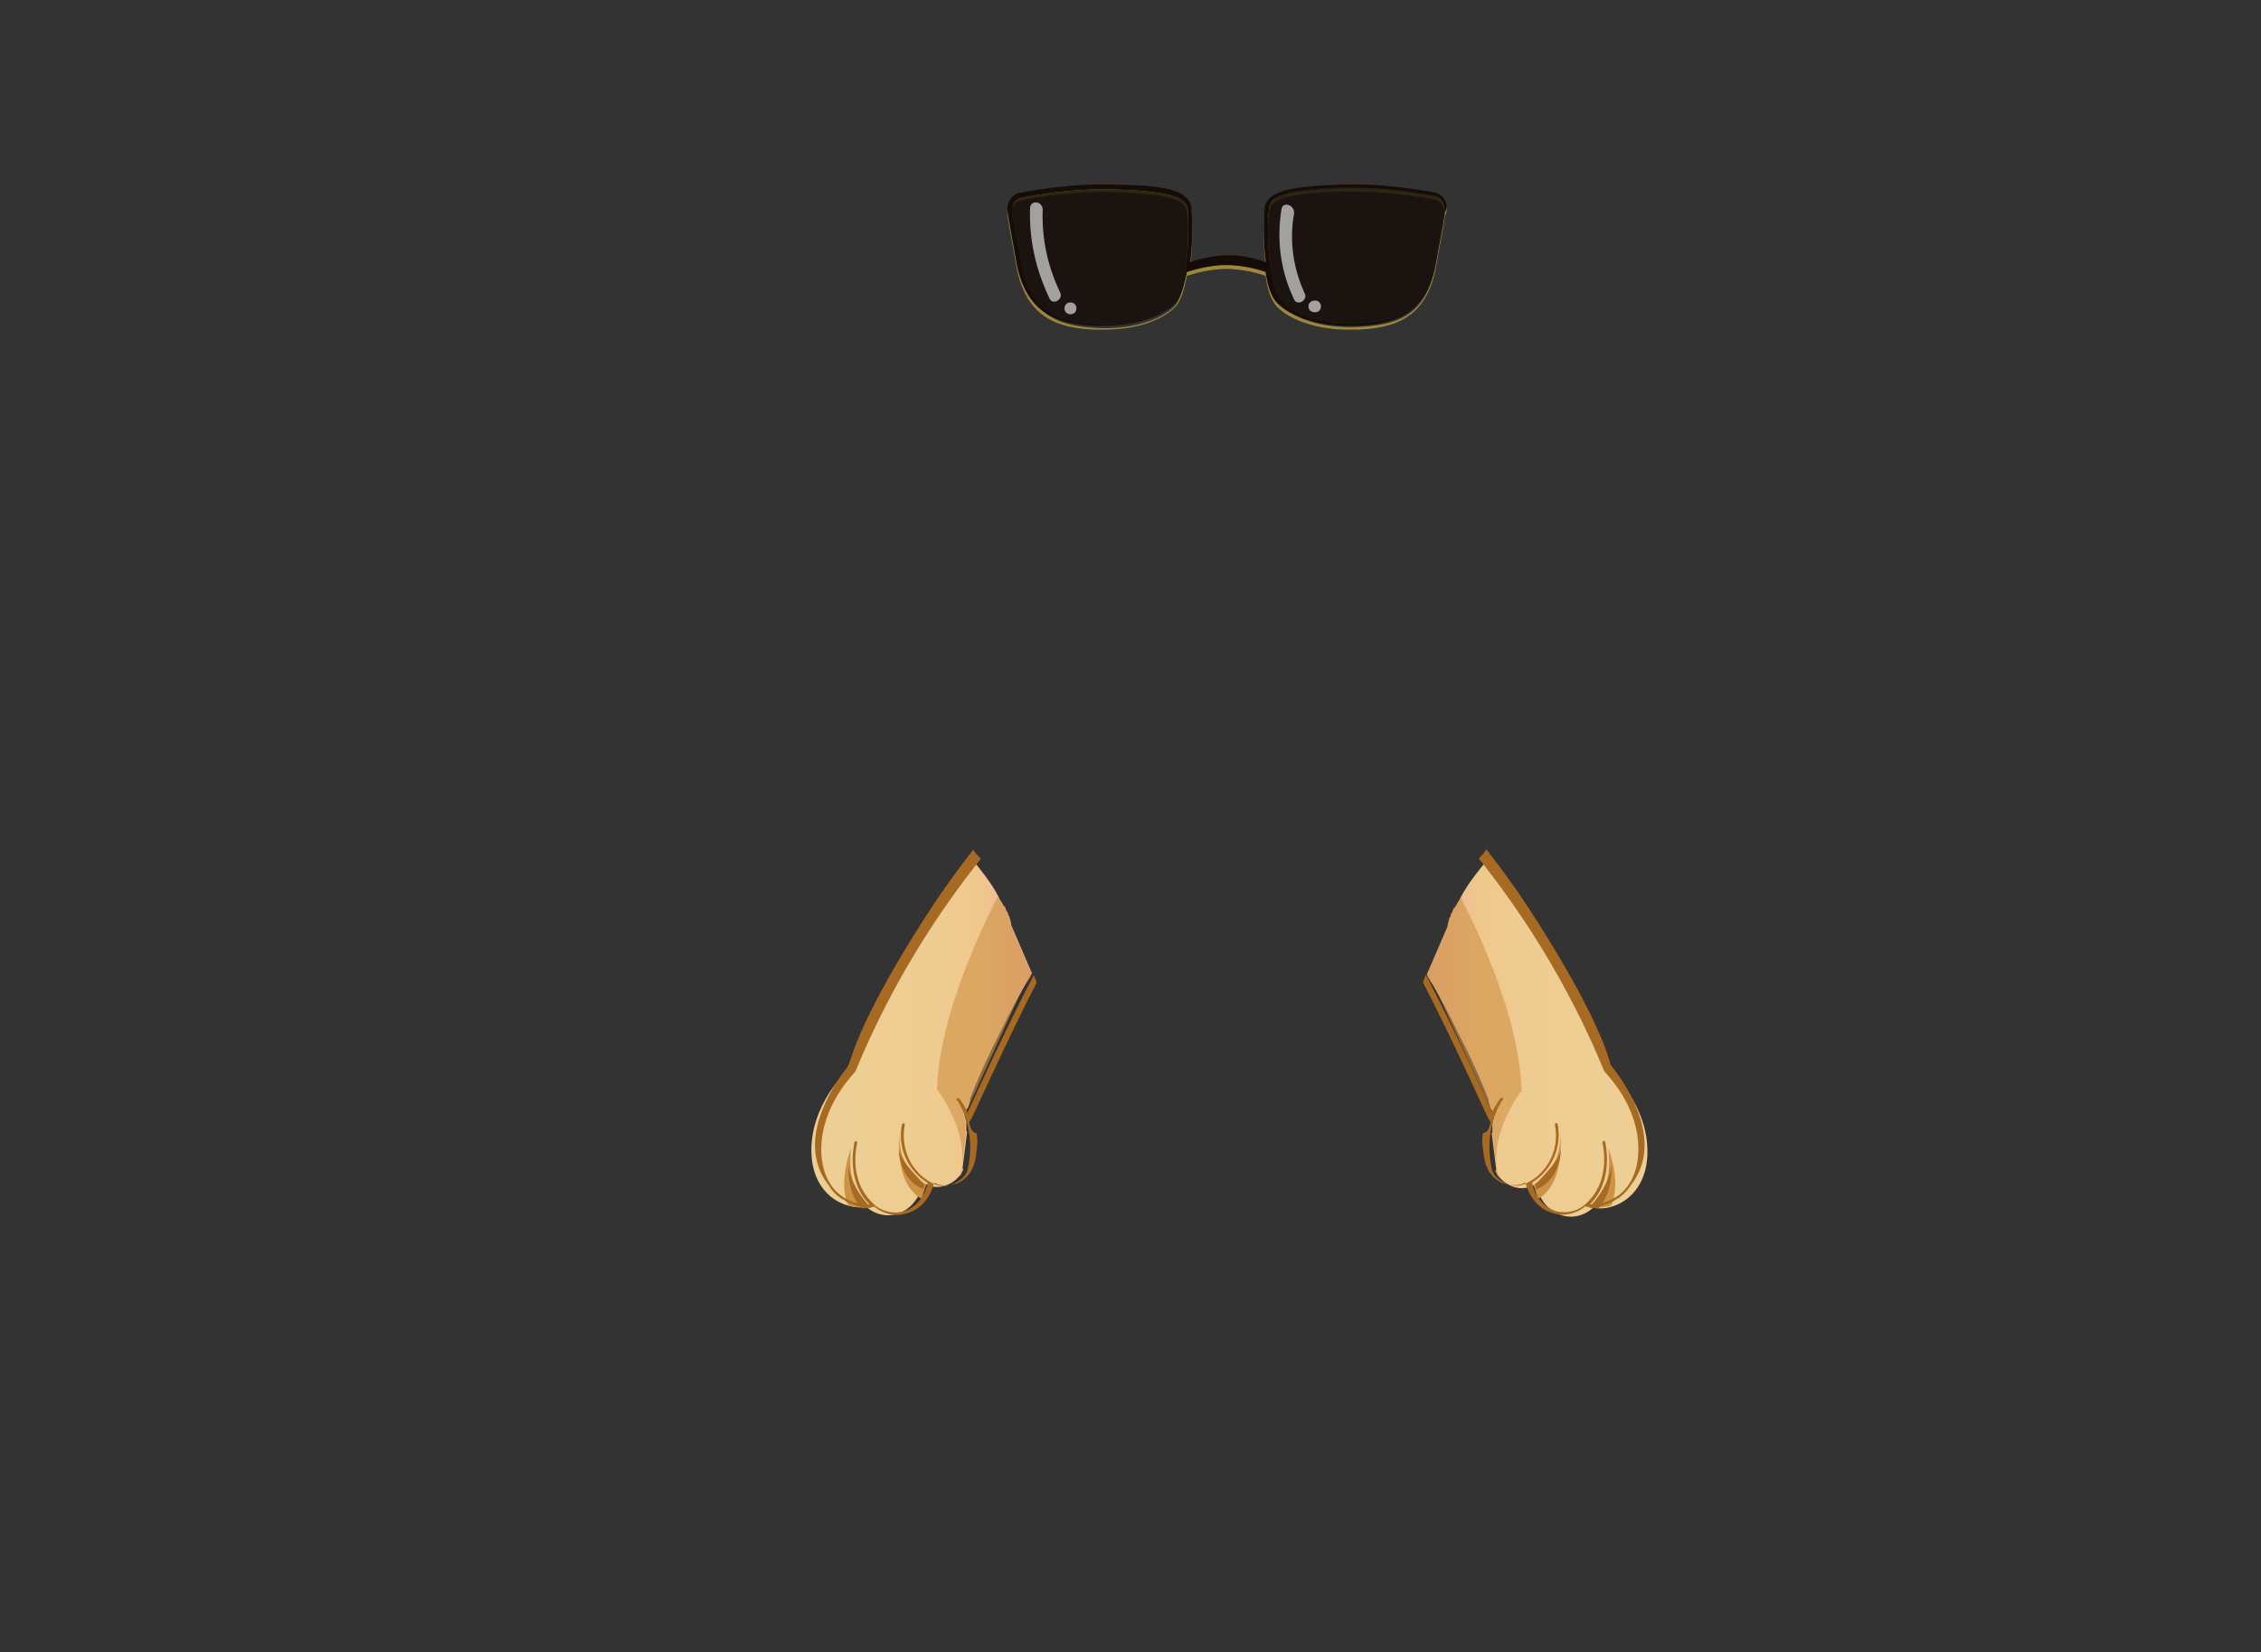 <?xml version="1.0" encoding="utf-8"?>
<!-- Generator: Adobe Illustrator 21.0.0, SVG Export Plug-In . SVG Version: 6.00 Build 0)  -->
<svg version="1.1" id="圖層_1" xmlns="http://www.w3.org/2000/svg" xmlns:xlink="http://www.w3.org/1999/xlink" x="0px" y="0px"
	 viewBox="0 0 822.9 601.4" style="enable-background:new 0 0 822.9 601.4;" xml:space="preserve">
<rect x="0" y="0" width="822.9" height="601.4" fill="#333333" stroke="none"/>
<style type="text/css">
	.st0{fill:url(#SVGID_1_);}
	.st1{fill:#CE9245;}
	.st2{fill:#A66A22;}
	.st3{opacity:0.6;fill:#CE9245;enable-background:new    ;}
	.st4{fill:#AC6D21;}
	.st5{fill:url(#SVGID_2_);}
	.st6{fill:url(#SVGID_3_);}
	.st7{fill:url(#SVGID_4_);}
	.st8{fill:url(#SVGID_5_);}
	.st9{fill:url(#SVGID_6_);}
	.st10{opacity:0.6;fill:#D69644;enable-background:new    ;}
	.st11{fill:#070505;}
	.st12{fill:#22201E;}
	.st13{fill:url(#SVGID_7_);}
	.st14{fill:#DC827B;}
	.st15{fill:#9B2724;}
	.st16{fill:#8F2022;}
	.st17{fill:#C7812F;}
	.st18{fill:#DCB7A7;}
	.st19{fill:#FEF6F2;}
	.st20{fill:#E5BE51;}
	.st21{fill:#CF361C;}
	.st22{fill:#E9DED9;}
	.st23{fill:#FFFFFF;}
	.st24{fill:none;stroke:#DCB7A7;stroke-width:0.866;stroke-linecap:round;stroke-miterlimit:10;}
	.st25{fill:#9E9E9E;}
	.st26{fill:#E2DFDE;}
	.st27{fill:none;stroke:#9B2724;stroke-width:0.564;stroke-linecap:round;stroke-linejoin:round;stroke-miterlimit:10;}
	.st28{fill:url(#SVGID_8_);}
	.st29{fill:url(#SVGID_9_);}
	.st30{fill:#D69644;}
	.st31{fill:#D04B22;}
	.st32{fill:url(#SVGID_10_);}
	.st33{fill:url(#SVGID_11_);}
	.st34{fill:url(#SVGID_12_);}
	.st35{fill:url(#SVGID_13_);}
	.st36{fill:url(#SVGID_14_);}
	.st37{fill:url(#SVGID_15_);}
	.st38{fill:url(#SVGID_16_);}
	.st39{fill:#FBEEBA;}
	.st40{fill:#F3B699;}
	.st41{fill:#FCF0CA;}
	.st42{fill:none;stroke:#FCF0CA;stroke-width:0.587;stroke-miterlimit:10;}
	.st43{fill:url(#SVGID_17_);}
	.st44{fill:url(#SVGID_18_);}
	.st45{fill:url(#SVGID_19_);}
	.st46{fill:#EEE9E5;}
	.st47{fill:#323130;}
	.st48{fill:#181717;}
	.st49{fill:#A4A09F;}
	.st50{fill:#546B7F;}
	.st51{fill:#92A2AD;}
	.st52{opacity:0.6;fill:#A4A09F;enable-background:new    ;}
	.st53{fill:none;stroke:#A4A09F;stroke-width:0.618;stroke-linecap:round;stroke-miterlimit:10;}
	.st54{fill:#7B8C9F;}
	.st55{fill:#C1E0F6;}
	.st56{fill:url(#SVGID_20_);}
	.st57{opacity:0.6;}
	.st58{fill:#E2BF40;}
	.st59{fill:url(#SVGID_21_);}
	.st60{fill:url(#SVGID_22_);}
	.st61{fill:url(#SVGID_23_);}
	.st62{fill:url(#SVGID_24_);}
	.st63{fill:none;stroke:#FFFFFF;stroke-width:1.811;stroke-linecap:round;stroke-miterlimit:10;}
	.st64{opacity:0.6;fill:#E2BF40;enable-background:new    ;}
	.st65{fill:#3F210E;}
	.st66{opacity:0.35;fill:#FFFFFF;enable-background:new    ;}
	.st67{fill:url(#SVGID_25_);}
	.st68{fill:url(#SVGID_26_);}
	.st69{fill:url(#SVGID_27_);}
	.st70{opacity:0.8;}
	.st71{fill:url(#SVGID_28_);}
	.st72{fill:url(#SVGID_29_);}
	.st73{fill:#B62E22;}
	.st74{fill:#92622F;}
	.st75{fill:url(#SVGID_30_);}
	.st76{fill:#C5A27C;}
	.st77{opacity:0.8;fill:url(#SVGID_31_);enable-background:new    ;}
	.st78{fill:url(#SVGID_32_);}
	.st79{fill:#2B150B;}
	.st80{fill:#97654C;}
	.st81{opacity:0.4;fill:#3E210E;enable-background:new    ;}
	.st82{fill:url(#SVGID_33_);}
	.st83{opacity:0.35;fill:#DF9E83;enable-background:new    ;}
	.st84{fill:#DF9E83;}
	.st85{fill:#F6D4C7;}
	.st86{opacity:0.69;}
	.st87{fill:#CE5E39;}
	.st88{opacity:0.4;}
	.st89{fill:#3E210E;}
	.st90{fill:#DE805C;}
	.st91{fill:url(#SVGID_34_);stroke:#D78863;stroke-width:0.966;stroke-miterlimit:10;}
	.st92{fill:url(#SVGID_35_);}
	.st93{fill:#A66B23;}
	.st94{fill:url(#SVGID_36_);}
	.st95{fill:url(#SVGID_37_);}
	.st96{fill:url(#SVGID_38_);}
	.st97{fill:url(#SVGID_39_);}
	.st98{fill:#824323;}
	.st99{fill:url(#SVGID_40_);}
	.st100{fill:#E6A952;}
	.st101{fill:#BB7F37;}
	.st102{fill:url(#SVGID_41_);}
	.st103{fill:url(#SVGID_42_);}
	.st104{fill:url(#SVGID_43_);}
	.st105{fill:#EBA794;}
	.st106{fill:#40210F;}
	.st107{opacity:0.25;fill:#D69644;enable-background:new    ;}
	.st108{opacity:0.5;fill:#D69644;enable-background:new    ;}
	.st109{fill:#FBF4C3;}
	.st110{fill:#DEBD91;}
	.st111{fill:#D8C7A7;}
	.st112{fill:url(#SVGID_44_);}
	.st113{fill:#893827;}
	.st114{opacity:0.4;fill:#E2BF40;enable-background:new    ;}
	.st115{fill:#895424;}
	.st116{fill:#391E13;}
	.st117{fill:#D7B093;}
	.st118{fill:#EFD39D;}
	.st119{fill:#8C5924;}
	.st120{fill:#B55C4E;}
	.st121{fill:url(#SVGID_45_);}
	.st122{fill:url(#SVGID_46_);}
	.st123{fill:#E0917F;}
	.st124{fill:#AB948D;}
	.st125{fill:url(#SVGID_47_);}
	.st126{fill:url(#SVGID_48_);}
	.st127{opacity:0.6;fill:url(#SVGID_49_);enable-background:new    ;}
	.st128{fill:#CD9449;}
	.st129{fill:url(#SVGID_50_);}
	.st130{fill:url(#SVGID_51_);}
	.st131{fill:url(#SVGID_52_);}
	.st132{fill:url(#SVGID_53_);}
	.st133{fill:#842B20;}
	.st134{fill:url(#SVGID_54_);}
	.st135{fill:url(#SVGID_55_);}
	.st136{opacity:0.6;fill:#D2503A;enable-background:new    ;}
	.st137{fill:#DC7D67;}
	.st138{fill:url(#SVGID_56_);}
	.st139{fill:url(#SVGID_57_);}
	.st140{opacity:0.8;fill:#E2BF40;enable-background:new    ;}
	.st141{fill:url(#SVGID_58_);}
	.st142{opacity:0.4;fill:#59A4C1;enable-background:new    ;}
	.st143{fill:#80B4D2;}
	.st144{fill:#4493BB;}
	.st145{fill:#D2ECF9;}
	.st146{opacity:0.5;fill:#80B4D2;enable-background:new    ;}
	.st147{fill:url(#SVGID_59_);}
	.st148{fill:#976430;}
	.st149{fill:url(#SVGID_60_);}
	.st150{fill:#CAA67E;}
	.st151{fill:#5CA6A6;}
	.st152{fill:url(#SVGID_61_);}
	.st153{fill:#9DD6DE;}
	.st154{fill:none;stroke:#AFDDE3;stroke-width:0.895;stroke-miterlimit:10;}
	.st155{opacity:0.3;enable-background:new    ;}
	.st156{clip-path:url(#SVGID_63_);fill:#9DD6DE;}
	.st157{clip-path:url(#SVGID_65_);fill:#9DD6DE;}
	.st158{opacity:0.6;fill:#FFFFFF;enable-background:new    ;}
	.st159{fill:url(#SVGID_66_);}
	.st160{fill:url(#SVGID_67_);}
	.st161{fill:url(#SVGID_68_);}
	.st162{fill:url(#SVGID_69_);}
	.st163{fill:url(#SVGID_70_);}
	.st164{fill:url(#SVGID_71_);}
	.st165{fill:url(#SVGID_72_);}
	.st166{fill:url(#SVGID_73_);}
	.st167{fill:url(#SVGID_74_);}
	.st168{fill:url(#SVGID_75_);}
	.st169{fill:#FCF1CD;}
	.st170{fill:url(#SVGID_76_);}
	.st171{fill:#AC6E21;}
	.st172{opacity:0.4;fill:#AC6E21;enable-background:new    ;}
	.st173{fill:#E9D288;}
	.st174{opacity:0.3;}
	.st175{fill:url(#SVGID_77_);}
	.st176{fill:url(#SVGID_78_);}
	.st177{opacity:0.3;fill:url(#SVGID_79_);enable-background:new    ;}
	.st178{fill:#150C07;}
	.st179{opacity:0.8;fill:#150C07;enable-background:new    ;}
</style>
<g>
	<g>
		
			<linearGradient id="SVGID_1_" gradientUnits="userSpaceOnUse" x1="3004.829" y1="-1247.639" x2="3086.053" y2="-1247.639" gradientTransform="matrix(-1 0 0 -1 3605.612 -870.091)">
			<stop  offset="0" style="stop-color:#EDCF95"/>
			<stop  offset="0.533" style="stop-color:#EECC91"/>
			<stop  offset="0.753" style="stop-color:#EFC88D"/>
			<stop  offset="1" style="stop-color:#EDB397"/>
		</linearGradient>
		<path class="st0" d="M519.3,354.8l7.6-17.6c0-0.3,0-1,0.3-1.4c0-0.3,0-0.3,0-0.3c0-0.3,0.3-0.7,0.3-1c0-0.3,0-0.3,0.3-0.7
			c0.3-0.3,0.3-0.7,0.3-1c0-0.3,0-0.3,0.3-0.3c0.3-0.7,0.3-1,0.7-1.7c0-0.3,0.3-0.3,0.3-0.3c0.3-0.3,0.3-0.7,0.7-1
			c0-0.3,0.3-0.3,0.3-0.7c0.3-0.3,0.3-0.7,0.7-1c0-0.3,0.3-0.3,0.3-0.7c2.8-5.5,6.9-10.4,9.7-13.8c0.3-0.3,0.3-0.3,0.3-0.3
			c15.2,19,32.2,45,45.7,77.8c0,0,12.5,11.8,12.5,28.4c0,16.6-12.8,22.1-19.7,20.4l0,0c-7.6,6.9-18.7,2.4-20.8-8.3v-0.3
			c-0.3,0.3-1,0.7-1.7,0.7c-4.5,2.4-10.7-0.7-12.8-4.8l0,0l0,0c0-0.3-0.3-0.3-0.3-0.7l0.3-0.3l-1.7-13.5h0.3v-3.5l0.7-2.4
			c-0.3-0.7-0.7-1.4-0.7-2.1l-0.7-1l-0.7-2.4v-0.7c-2.4-6.2-6.2-14.9-11.4-24.9c-3.1-6.6-6.9-13.5-10.7-20.1L519.3,354.8z"/>
	</g>
	<path class="st1" d="M567.8,412.2c0,0,2.4,18.3-8,24.2l-1.7-5.2C558.1,431.2,568.8,425.7,567.8,412.2z"/>
	<path class="st1" d="M585.4,418.1c0,0,4.8,12.1,1,20.8c0,0-3.1,1-8,0.7C578.8,439.9,587.1,435.7,585.4,418.1z"/>
	<path class="st2" d="M568.1,418.1c0,0,0.3,11.1-9,14.9l-0.3-1.7C558.4,431.2,568.1,422.6,568.1,418.1z"/>
	<path class="st2" d="M586.5,424.3c0,0,0.7,10-4.8,15.6l-3.5-0.3C578.2,439.9,585.4,432.6,586.5,424.3z"/>
	<path class="st3" d="M519.3,354.8l7.6-17.6c0-0.3,0-1,0.3-1.4c0-0.3,0-0.3,0-0.3c0-0.3,0.3-0.7,0.3-1c0-0.3,0-0.3,0.3-0.7
		c0.3-0.3,0.3-0.7,0.3-1c0-0.3,0-0.3,0.3-0.3c0.3-0.7,0.3-1,0.7-1.7c0-0.3,0.3-0.3,0.3-0.3c0.3-0.3,0.3-0.7,0.7-1
		c0-0.3,0.3-0.3,0.3-0.7c0.3-0.3,0.3-0.7,0.7-1c0-0.3,0.3-0.3,0.3-0.7c0,0,0-0.3,0.3-0.3c10.4,20.4,21.4,47.4,22.1,70.2
		c0,0-12.8,16.3-8.3,31.8c-0.3-0.3-0.7-1-0.7-1.7l0,0l0,0c0-0.3-0.3-0.3-0.3-0.7l0.3-0.3l-1.7-13.5h0.3v-3.5l0.7-3.1l-1.7-2.4
		l-1-2.4l-19-41.5c0,0-1-1-2.8-3.8L519.3,354.8z"/>
	<g>
		<path class="st2" d="M542.5,408.4l-0.7-1l0,0c-0.3-0.3-12.5-27.7-23.9-49.8l1-2.8l0,0c10.4,19.7,21.8,45,24.2,50.2
			c0.3-1,0.7-1.7,0.7-1.7l0,0c1-1.7,2.1-3.5,2.4-3.5c0.3-0.3,0.7-0.3,0.7,0c0.3,0.3,0.3,0.7,0,0.7c-0.3,0.3-0.7,0.7-0.7,1
			c0,0-6.6,10-3.1,24.6l0,0c0.7,2.1,2.8,3.8,5.2,4.8c2.4,1,4.8,1,6.9,0c8.3-3.8,12.5-12.8,10.7-21.4c0-0.3,0.3-0.7,0.3-0.7
			c0.3,0,0.7,0.3,0.7,0.3c1.7,8.3-2.1,17-9.3,21.4c1,5.2,4.5,9,8.6,10.4c4.2,1,8.6,0,11.8-3.5c8.6-8.6,5.2-21.4,5.2-21.4
			c0-0.3,0.3-0.7,0.3-0.7c0.3,0,0.7,0.3,0.7,0.3c0,0.3,3.5,13.8-5.5,22.8l0,0c2.8,0.3,6.9-0.7,10.7-3.5c3.1-2.4,6.9-7.6,6.9-16.6
			c0-16.3-12.1-27.7-12.1-28l-0.3-0.3c-13.5-32.9-30.8-58.8-45.7-77.5l0.3-0.3c1-1,2.1-2.1,2.4-3.1l0,0c4.8,6.2,10,13.1,15.2,21.1
			l0,0c0,0,24.6,36.7,30.1,57.4c6.9,8.6,19.4,28.7,7.3,43.9c-1,1.7-2.4,3.1-3.8,4.2c-0.3,0.3-1,0.7-1.7,1c-0.3,0-0.3,0.3-0.3,0.3
			l0,0c-2.8,1.7-5.9,2.4-8.6,2.4c-0.7,0-1.7,0-2.1-0.3c-2.4,2.1-5.5,3.1-8.6,3.1c-1,0-2.4-0.3-3.5-0.7c-4.8-1.4-8.3-5.5-9.7-11.1
			c-0.3,0.3-0.7,0.3-0.7,0.3c-1,0.7-2.4,0.7-3.8,0.7s-2.4-0.3-3.8-0.7c-2.4-1-4.5-3.1-5.5-5.2l0,0c0,0,0,0,0-0.3s-0.3-0.3-0.3-0.3
			l0,0c0,0-1-2.4-1.4-6.9c-0.3-1.7-0.3-3.5,0-5.5C541.8,412.2,542.2,410.1,542.5,408.4z"/>
	</g>
</g>
<g>
	<g>
		
			<linearGradient id="SVGID_2_" gradientUnits="userSpaceOnUse" x1="2782.154" y1="-1247.639" x2="2863.378" y2="-1247.639" gradientTransform="matrix(1 0 0 -1 -2487.712 -870.091)">
			<stop  offset="0" style="stop-color:#EDCF95"/>
			<stop  offset="0.533" style="stop-color:#EECC91"/>
			<stop  offset="0.753" style="stop-color:#EFC88D"/>
			<stop  offset="1" style="stop-color:#EDB397"/>
		</linearGradient>
		<path class="st5" d="M375.2,354.8c-3.8,6.6-7.6,13.5-10.7,20.1c-5.2,10-9,18.7-11.4,24.9v0.7l-0.7,2.4l-0.7,1
			c0,0.7-0.3,1.4-0.7,2.1l0.7,2.4v3.5h0.3l-1.7,13.5l0.3,0.3c0,0.3-0.3,0.3-0.3,0.7l0,0l0,0c-2.1,4.2-8.3,7.3-12.8,4.8
			c-0.7,0-1.4-0.3-1.7-0.7v0.3c-2.1,10.7-13.1,15.2-20.8,8.3l0,0c-6.9,1.7-19.7-3.8-19.7-20.4c0-16.6,12.5-28.4,12.5-28.4
			c13.5-32.9,30.4-58.8,45.7-77.8c0,0,0,0,0.3,0.3c2.8,3.5,6.9,8.3,9.7,13.8c0,0.3,0.3,0.3,0.3,0.7c0.3,0.3,0.3,0.7,0.7,1
			c0,0.3,0.3,0.3,0.3,0.7c0.3,0.3,0.3,0.7,0.7,1c0,0,0.3,0,0.3,0.3c0.3,0.7,0.3,1,0.7,1.7c0.3,0,0.3,0,0.3,0.3c0,0.3,0,0.7,0.3,1
			c0.3,0.3,0.3,0.3,0.3,0.7c0,0.3,0.3,0.7,0.3,1c0,0,0,0,0,0.3c0.3,0.3,0.3,1,0.3,1.4l7.6,17.6L375.2,354.8z"/>
	</g>
	<path class="st1" d="M337.1,431.2l-1.7,5.2c-10.4-5.9-8-24.2-8-24.2C326.4,425.7,337.1,431.2,337.1,431.2z"/>
	<path class="st1" d="M316.7,439.6c-4.8,0.3-8-0.7-8-0.7c-3.8-8.6,1-20.8,1-20.8C308.1,435.7,316.4,439.9,316.7,439.6z"/>
	<path class="st2" d="M336.4,431.2l-0.3,1.7c-9.3-3.8-9-14.9-9-14.9C327.1,422.6,336.8,431.2,336.4,431.2z"/>
	<path class="st2" d="M317.1,439.6l-3.5,0.3c-5.5-5.5-4.8-15.6-4.8-15.6C309.8,432.6,317.1,439.9,317.1,439.6z"/>
	<path class="st3" d="M375.2,355.5c-1.7,2.8-2.8,3.8-2.8,3.8l-19,41.5l-1,2.4l-1.7,2.4l0.7,3.1v3.5h0.3l-1.7,13.5l0.3,0.3
		c0,0.3-0.3,0.3-0.3,0.7l0,0l0,0c0,0.7-0.3,1.4-0.7,1.7c4.5-15.6-8.3-31.8-8.3-31.8c0.7-22.8,11.8-49.8,22.1-70.2
		c0.3,0,0.3,0.3,0.3,0.3c0,0.3,0.3,0.3,0.3,0.7c0.3,0.3,0.3,0.7,0.7,1c0,0.3,0.3,0.3,0.3,0.7c0.3,0.3,0.3,0.7,0.7,1
		c0,0,0.3,0,0.3,0.3c0.3,0.7,0.3,1,0.7,1.7c0.3,0,0.3,0,0.3,0.3c0,0.3,0,0.7,0.3,1c0.3,0.3,0.3,0.3,0.3,0.7c0,0.3,0.3,0.7,0.3,1
		c0,0,0,0,0,0.3c0.3,0.3,0.3,1,0.3,1.4l7.6,17.6L375.2,355.5z"/>
	<g>
		<path class="st2" d="M355.5,412.6c0.3,2.1,0.3,3.8,0,5.5c-0.3,4.5-1.4,6.9-1.4,6.9l0,0c0,0-0.3,0-0.3,0.3s0,0.3,0,0.3l0,0
			c-1,2.1-3.1,4.2-5.5,5.2c-1.4,0.3-2.4,0.7-3.8,0.7c-1.4,0-2.8,0-3.8-0.7c0,0-0.3,0-0.7-0.3c-1.4,5.5-4.8,9.7-9.7,11.1
			c-1,0.3-2.4,0.7-3.5,0.7c-3.1,0-6.2-1-8.6-3.1c-0.3,0.3-1.4,0.3-2.1,0.3c-2.8,0-5.9-0.7-8.6-2.4l0,0c0,0,0-0.3-0.3-0.3
			c-0.7-0.3-1.4-0.7-1.7-1c-1.4-1-2.8-2.4-3.8-4.2c-12.1-15.2,0.3-35.3,7.3-43.9c5.5-20.8,30.1-57.4,30.1-57.4l0,0
			c5.2-8,10.4-14.9,15.2-21.1l0,0c0.3,1,1.4,2.1,2.4,3.1l0.3,0.3c-14.9,18.7-32.2,44.6-45.7,77.5l-0.3,0.3c0,0.3-12.1,11.8-12.1,28
			c0,9,3.8,14.2,6.9,16.6c3.8,2.8,8,3.8,10.7,3.5l0,0c-9-9-5.5-22.5-5.5-22.8c0,0,0.3-0.3,0.7-0.3c0,0,0.3,0.3,0.3,0.7
			c0,0-3.5,12.8,5.2,21.4c3.1,3.5,7.6,4.5,11.8,3.5c4.2-1.4,7.6-5.2,8.6-10.4c-7.3-4.5-11.1-13.1-9.3-21.4c0,0,0.3-0.3,0.7-0.3
			c0,0,0.3,0.3,0.3,0.7c-1.7,8.6,2.4,17.6,10.7,21.4c2.1,1,4.5,1,6.9,0c2.4-1,4.5-2.8,5.2-4.8l0,0c3.5-14.5-3.1-24.6-3.1-24.6
			c0-0.3-0.3-0.7-0.7-1c-0.3,0-0.3-0.3,0-0.7c0-0.3,0.3-0.3,0.7,0c0.3,0,1.4,1.7,2.4,3.5l0,0c0,0,0.3,0.7,0.7,1.7
			c2.4-5.2,13.8-30.4,24.2-50.2l0,0l1,2.8c-11.4,22.1-23.5,49.5-23.9,49.8l0,0l-0.7,1C353.1,410.1,353.4,412.2,355.5,412.6z"/>
	</g>
</g>
<g>
	<path class="st64" d="M522.2,71.5c-0.4,0-16.8-3.6-34.7-2.9c-16.8,0.7-26.1,2.1-27.2,8.2c-0.4,3.2-0.7,11.8,0.4,20
		c-1.8-0.7-7.5-2.5-13.6-2.5s-11.8,1.8-13.9,2.5c1.1-8.2,0.7-16.8,0.4-20c-1.1-6.4-10.4-7.9-27.2-8.2c-17.9-0.7-34.3,2.9-34.7,2.9
		c-4.6,0.7-5.4,5-5,7.1l0,0l0,0c0,0.4,0.4,2.5,3.2,18.2c3.6,20,16.4,22.5,28.2,23.2c1.4,0,2.5,0,3.9,0c11.1,0,20.7-3.2,25.7-8.2
		c2.1-2.1,3.2-6.4,4.3-11.4c0.4,0,6.8-2.5,14.3-2.5s14.3,2.5,14.3,2.5c0.7,5,2.1,9.3,4.3,11.4c5,5,15,8.2,25.7,8.2
		c1.4,0,2.5,0,3.9,0c11.8-0.7,24.7-3.2,28.2-23.2c2.9-15.7,3.2-17.9,3.2-18.2l0,0l0,0C527.2,76.5,526.5,72.2,522.2,71.5z
		 M427.5,111.5c-5.4,5.4-16.4,8.6-28.6,7.9c-11.8-0.7-23.6-3.2-27.2-22.2c-1.4-8.6-2.5-13.2-2.9-15.7c-0.4-1.4-0.4-2.1-0.7-2.9l0,0
		c0-0.4-0.7-5,3.9-5.7l0,0c0,0,16.4-3.6,34.3-2.9c18.2,0.7,25,2.5,25.7,7.1C432.8,82.2,432.8,105.8,427.5,111.5z M525.7,78.6
		L525.7,78.6c0,0.7-0.4,1.4-0.4,2.5c-0.4,2.5-1.4,7.1-2.9,15.7c-3.6,19.3-15.4,21.4-27.2,22.2c-12.1,0.7-23.2-2.1-28.6-7.9
		c-5.4-5.4-5.7-28.9-4.6-34.3c0.7-4.6,7.5-6.4,25.7-7.1c1.4,0,2.9,0,3.9,0c16.1,0,30,2.9,30.4,2.9l0,0
		C526.1,73.6,525.7,78.3,525.7,78.6z"/>
	<path class="st178" d="M522.2,70.1c-0.4,0-16.8-3.6-34.7-2.9c-16.8,0.7-26.1,2.1-27.2,8.2c-0.4,3.2-0.7,11.8,0.4,20
		c-1.8-0.7-7.5-2.5-13.6-2.5s-11.8,1.8-13.9,2.5c1.1-8.2,0.7-16.8,0.4-20c-1.1-6.4-10.4-7.9-27.2-8.2c-17.9-0.7-34.3,2.9-34.7,2.9
		c-4.6,0.7-5.4,5-5,7.1l0,0l0,0c0,0.4,0.4,2.5,3.2,18.2c3.6,20,16.4,22.5,28.2,23.2c1.4,0,2.5,0,3.9,0c11.1,0,20.7-3.2,25.7-8.2
		c2.1-2.1,3.2-6.4,4.3-11.4c0.4,0,6.8-2.5,14.3-2.5s14.3,2.5,14.3,2.5c0.7,5,2.1,9.3,4.3,11.4c5,5,15,8.2,25.7,8.2
		c1.4,0,2.5,0,3.9,0c11.8-0.7,24.7-3.2,28.2-23.2c2.9-15.7,3.2-17.9,3.2-18.2l0,0l0,0C527.2,75.4,526.5,71.1,522.2,70.1z
		 M427.5,110.1c-5.4,5.4-16.4,8.6-28.6,7.9c-11.8-0.7-23.6-3.2-27.2-22.2c-1.4-8.6-2.5-13.2-2.9-15.7c-0.4-1.1-0.4-1.8-0.4-2.5l0,0
		c0-0.4-0.7-5,3.9-5.7l0,0c0,0,16.4-3.6,34.3-2.9c18.2,0.7,25,2.5,25.7,7.1C432.8,81.1,432.8,104.4,427.5,110.1z M525.7,77.2
		C525.7,77.2,525.7,77.6,525.7,77.2c0,0.7-0.4,1.4-0.4,2.5c-0.4,2.5-1.4,7.1-2.9,15.7c-3.6,19.3-15.4,21.4-27.2,22.2
		c-12.1,0.7-23.2-2.1-28.6-7.9c-5.4-5.4-5.7-28.9-4.6-34.3c0.7-4.6,7.5-6.4,25.7-7.1c1.4,0,2.9,0,3.9,0c16.1,0,30,2.9,30.4,2.9l0,0
		C526.1,72.2,525.7,77.2,525.7,77.2z"/>
	<path class="st179" d="M427.5,110.1c-5.4,5.4-16.4,8.6-28.6,7.9c-11.8-0.7-23.6-3.2-27.2-22.2c-1.4-8.6-2.5-13.2-2.9-15.7
		c-0.4-1.1-0.4-1.8-0.4-2.5l0,0c0-0.4-0.7-5,3.9-5.7l0,0c0,0,16.4-3.6,34.3-2.9c18.2,0.7,25,2.5,25.7,7.1
		C432.8,81.1,432.8,104.4,427.5,110.1z"/>
	<path class="st179" d="M525.7,77.2C525.7,77.2,525.7,77.6,525.7,77.2c0,0.7-0.4,1.4-0.4,2.5c-0.4,2.5-1.4,7.1-2.9,15.7
		c-3.6,19.3-15.4,21.4-27.2,22.2c-12.1,0.7-23.2-2.1-28.6-7.9c-5.4-5.4-5.7-28.9-4.6-34.3c0.7-4.6,7.5-6.4,25.7-7.1
		c1.4,0,2.9,0,3.9,0c16.1,0,30,2.9,30.4,2.9l0,0C526.1,72.2,525.7,77.2,525.7,77.2z"/>
	<g class="st57">
		<g>
			<path class="st23" d="M374.9,75.8c-0.4,11.4,2.1,22.5,7.1,32.9c1.1,2.5,5,0.4,3.9-2.1c-4.6-9.6-6.8-19.7-6.4-30.4
				C379.2,72.9,374.9,72.9,374.9,75.8L374.9,75.8z"/>
		</g>
	</g>
	<g class="st57">
		<g>
			<path class="st23" d="M389.6,114.4c2.9,0,2.9-4.3,0-4.3C386.7,110.1,386.7,114.4,389.6,114.4L389.6,114.4z"/>
		</g>
	</g>
	<g class="st57">
		<g>
			<path class="st23" d="M466.4,76.1c-1.8,11.4-0.4,22.5,4.6,32.9c1.1,2.5,5,0.4,3.9-2.1c-4.3-9.3-5.7-19.3-3.9-29.3
				C471.1,74.4,466.8,73.3,466.4,76.1L466.4,76.1z"/>
		</g>
	</g>
	<g class="st57">
		<g>
			<path class="st23" d="M478.6,113.7c2.9,0,2.9-4.3,0-4.3C475.4,109.4,475.4,113.7,478.6,113.7L478.6,113.7z"/>
		</g>
	</g>
</g>
</svg>
